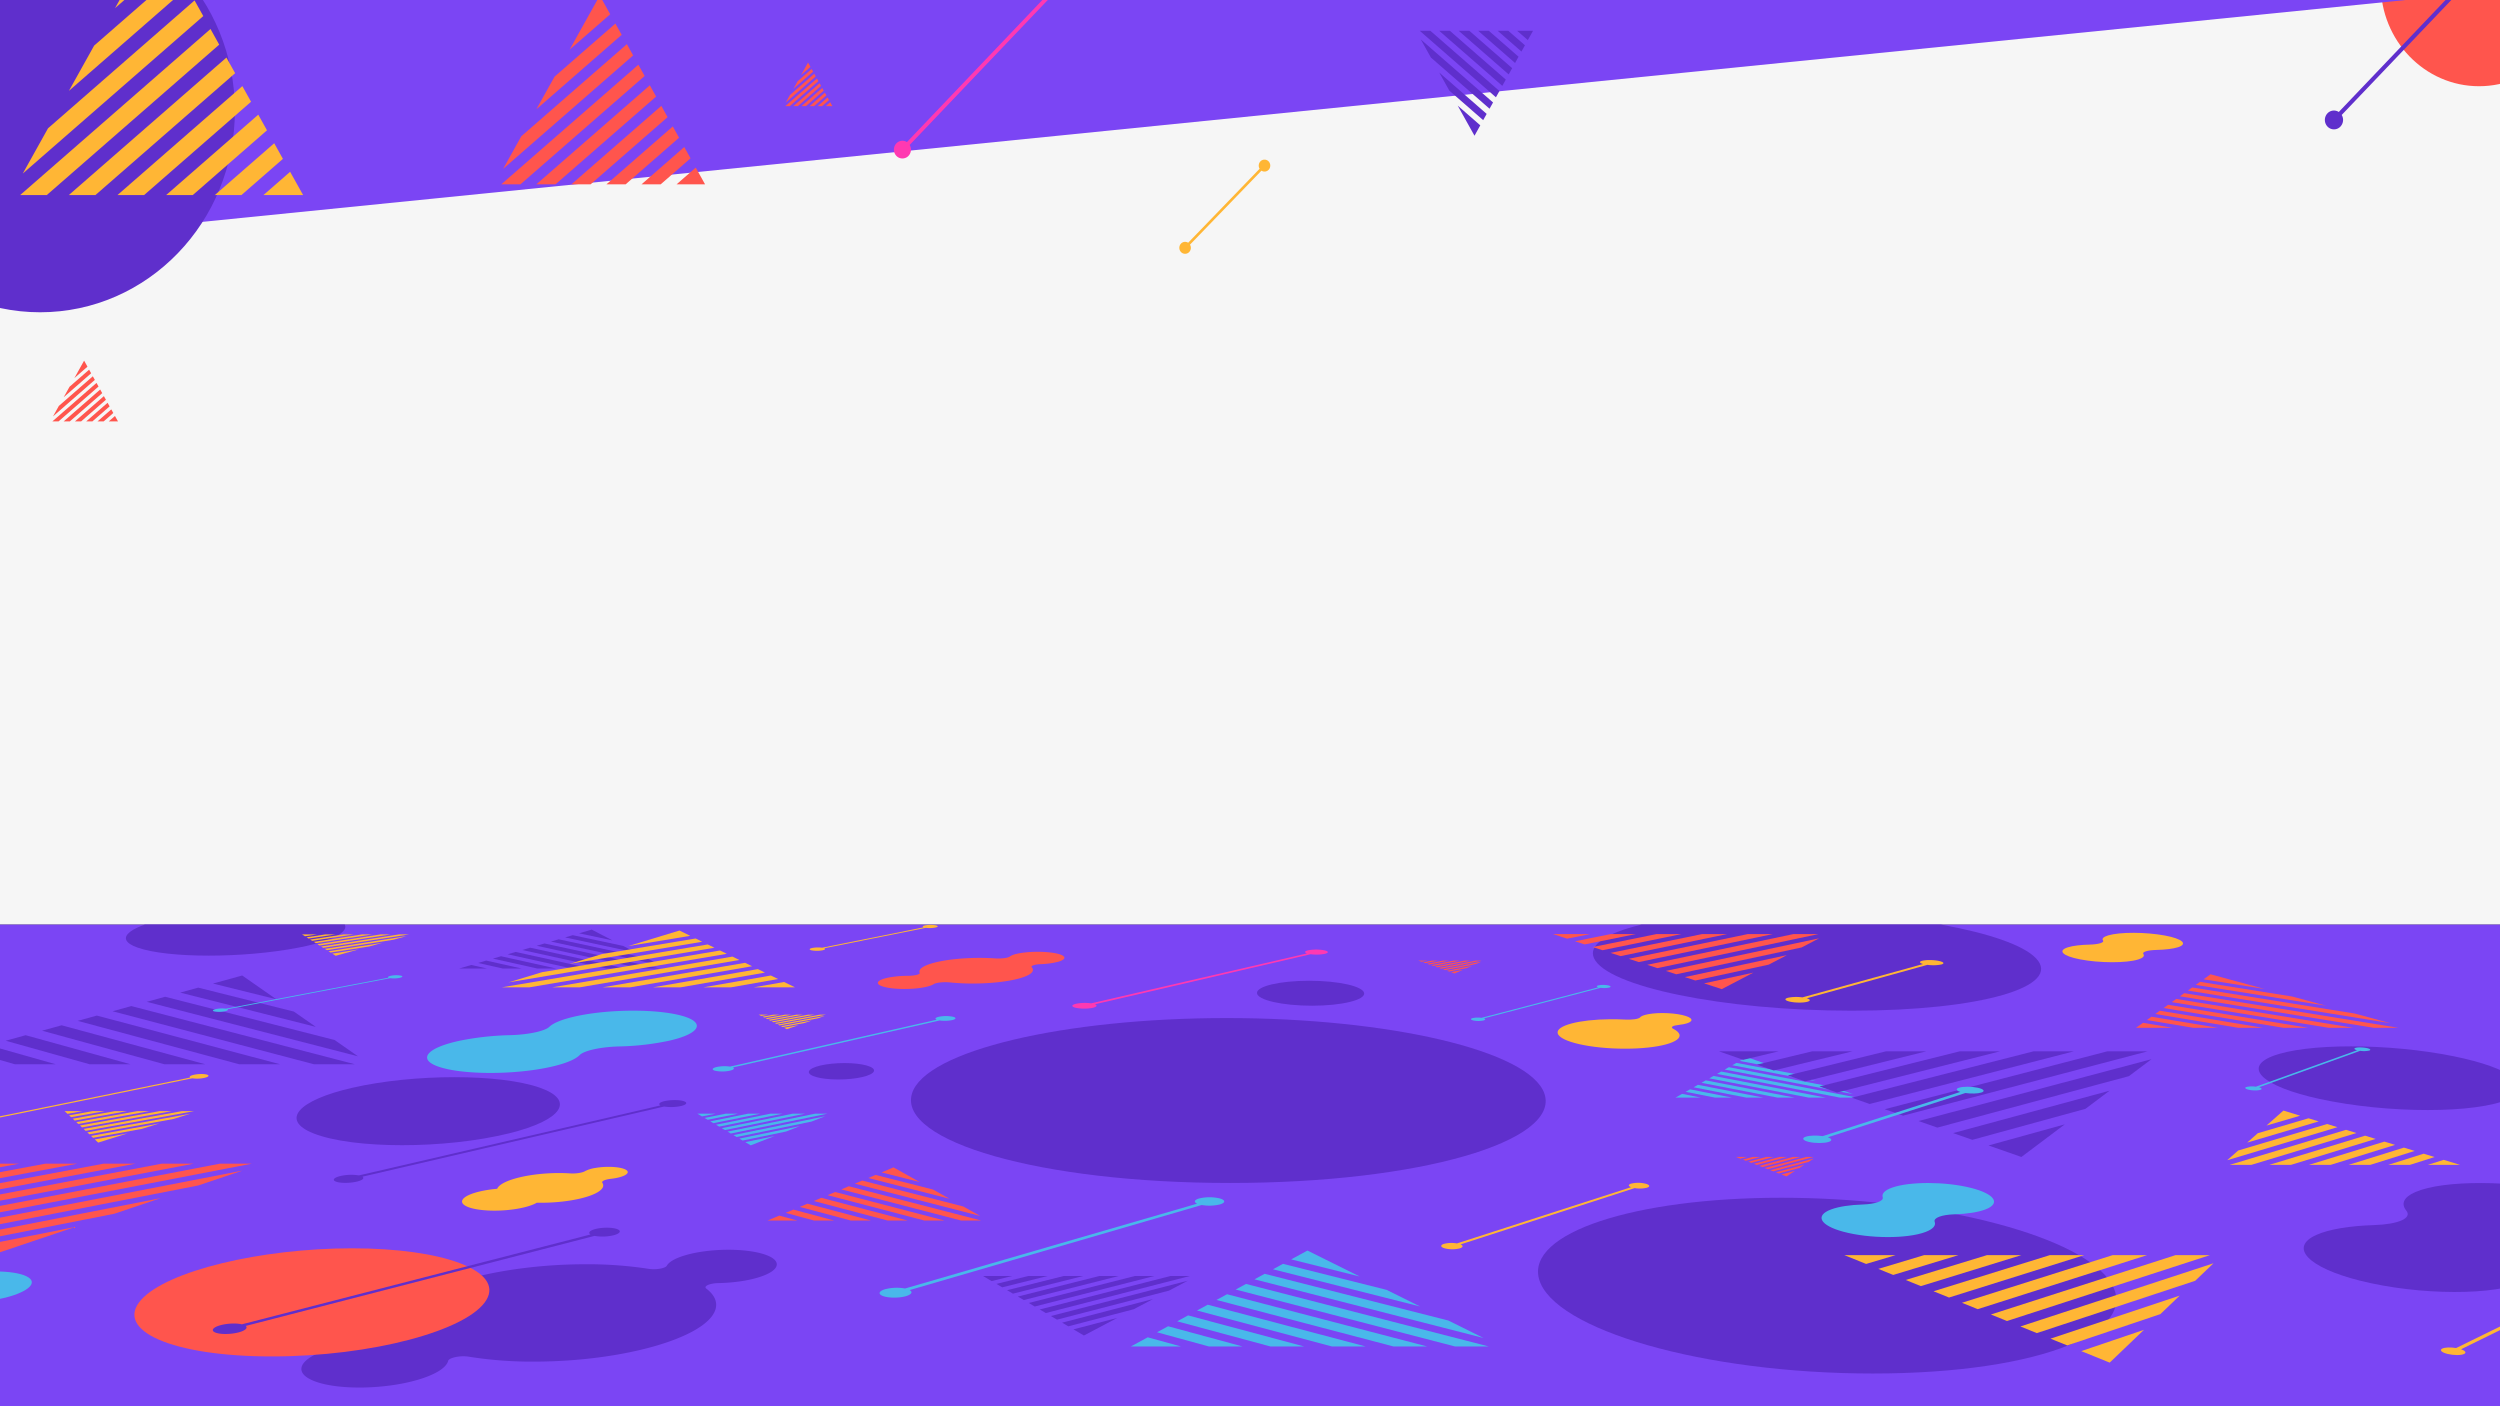<svg id="suelo" xmlns="http://www.w3.org/2000/svg" xmlns:xlink="http://www.w3.org/1999/xlink" viewBox="0 0 1920 1080"><rect x="0" y="0" width="1920" height="1080" fill="#333333" stroke="none"/><defs><style>.cls-1{fill:none;}.cls-2{fill:#f6f6f6;}.cls-3{fill:#7b45f4;}.cls-4{clip-path:url(#clip-path);}.cls-5{fill:#5f2fcc;}.cls-6{fill:#49b8ea;}.cls-7{fill:#ffb635;}.cls-8{fill:#ff554d;}.cls-9{fill:#ff39b1;}.cls-10{clip-path:url(#clip-path-2);}</style><clipPath id="clip-path"><polygon class="cls-1" points="-313.69 710.1 2146.22 710.1 2154.51 1080 -312.37 1080 -313.69 710.1"/></clipPath><clipPath id="clip-path-2"><rect class="cls-1" x="-427" width="2806.49" height="486.18"/></clipPath></defs><title>fondo portada</title><rect class="cls-2" x="-427" width="2808" height="710.1"/><polygon class="cls-3" points="-313.69 710.1 2154.51 710.1 2154.51 1080 -312.37 1080 -313.69 710.1"/><g class="cls-4"><path class="cls-5" d="M243.6,1061.5c18.45,6.12,52.42,5.37,76.79-1.68,14.38-4.16,22.49-9.56,23.8-14.68,0.63-2.45,9.53-4.27,15.71-3.22a307.31,307.31,0,0,0,51.62,3.8c67-.27,128.57-17.92,137.42-38.61,2.74-6.4.18-12.34-6.51-17.48-2.37-1.82,2.51-4.06,9.19-4.2,12.12-.25,24.48-2,33.6-5.3,14.28-5.1,15.16-12.23,2.31-16.62-15.21-5.19-43.25-4.84-61.44.59-7.7,2.3-12.42,5.13-14,8-1.09,2-8.44,3.26-13.86,2.38a308.94,308.94,0,0,0-48.73-3.53c-62.09,0-123.3,15.65-137,35.55-4.5,6.55-3.45,12.8,2.24,18.33,2.21,2.14-4.55,4.68-12,4.55-15.86-.27-33.51,1.75-47.89,6C229.09,1043,223.52,1054.84,243.6,1061.5Z"/><path class="cls-5" d="M965.35,762.67c-0.29-5.25,17.66-9.45,40.08-9.45s41.33,4.2,42.24,9.45-17,9.72-40,9.72S965.64,768,965.35,762.67Z"/><path class="cls-5" d="M270.64,835.4c47.43-10.85,113.32-10.85,144.1,0,27.07,9.54,17.48,24.77-23.52,34.95-49.24,12.22-120.23,12.22-150.71,0C215.13,860.17,228.93,844.94,270.64,835.4Z"/><path class="cls-5" d="M1745,811.23c25.61-10.17,89.45-10.17,139.53,0,44,8.94,63.13,23.2,42.44,32.72-24.83,11.42-93.43,11.42-145.72,0C1737.71,834.43,1722.52,820.17,1745,811.23Z"/><path class="cls-5" d="M135.45,704c40.94-7.45,95.61-7.45,119.25,0,20.7,6.52,10.1,16.87-25.34,23.75C187,736,128.89,736,105.62,727.74,86.15,720.87,99.6,710.52,135.45,704Z"/><path class="cls-5" d="M621.31,822.69c1.42-3.47,13.63-6.26,27.28-6.26s23.77,2.79,22.59,6.26-13.44,6.36-27.32,6.36S619.88,826.19,621.31,822.69Z"/><path class="cls-6" d="M391.87,795a217.52,217.52,0,0,0-39.09,4.34c-25,5.4-32.4,14.19-16.06,19.84,18.44,6.38,58,6.43,85.91.26,11.71-2.59,19.31-5.82,22.49-9.1,3.37-3.47,16.1-6.3,30.16-6.67a205,205,0,0,0,38.58-4.39c23.45-5.32,28.15-13.65,11.06-18.81-18.7-5.64-55.59-5.68-81.46-.23-11.1,2.34-18.42,5.31-21.58,8.37C418.48,791.89,405.8,794.64,391.87,795Z"/><path class="cls-7" d="M1604.91,725.45c-6.74.16-12.74,0.85-16.68,2.06-8.27,2.54-4.29,6.64,9.16,9.26,15.07,2.93,35.5,2.95,44.7.12,3.88-1.19,5.09-2.69,4-4.22s3-2.95,10.09-3.12c6.77-.16,12.72-0.86,16.51-2.07,7.88-2.52,3.36-6.51-10.07-9-14.8-2.74-34.51-2.76-43.47-.11-3.82,1.13-5.08,2.56-4,4S1611.92,725.28,1604.91,725.45Z"/><path class="cls-5" d="M1823.07,940.88c-18.39.59-34.32,3.11-44.2,7.57-21,9.46-6.62,25,33.63,35.11,45.79,11.48,104.23,11.56,126.9.46,9.46-4.63,10.93-10.4,5.83-16.22-5.38-6.13,4.75-11.13,24.13-11.76,18.59-.61,34.14-3.19,42.92-7.7,18-9.26,0-23.66-39.79-32.49-43.2-9.6-96-9.67-117.42-.39-9.23,4-11.24,9.09-7,14.36C1852.61,935.5,1842.19,940.27,1823.07,940.88Z"/><path class="cls-7" d="M1248.16,805.4c25.4,0,43.92-5,41.58-11.17-0.55-1.44-2.17-2.81-4.64-4.08s-0.55-2.53,4.09-3c1.33-.15,2.6-0.34,3.77-0.57,7.38-1.46,8.16-4.22,1.82-6.28-7.19-2.34-20.37-3-28.87-1.41-3.46.63-5.6,1.51-6.39,2.49-1,1.22-5.95,1.92-11.29,1.65-3.73-.19-7.57-0.28-11.46-0.26-24,.17-41.89,4.89-40.47,10.78C1197.86,800,1221.45,805.41,1248.16,805.4Z"/><path class="cls-6" d="M-163.16,1047.72c51.58,0,108-13.5,126.1-29.71,4.19-3.76,6-7.34,5.7-10.62s8.11-6.52,19.13-7.83c3.17-.38,6.35-0.86,9.49-1.45,19.81-3.75,31.1-10.75,25.92-16-5.83-5.87-29.39-7.4-51.5-3.55-9,1.57-16.41,3.8-21.48,6.26-6.37,3.09-18.71,4.88-28.19,4.17-6.61-.49-13.83-0.72-21.59-0.65-47.84.42-101.15,12.48-121.3,27.76C-243.47,1033.25-217.41,1047.76-163.16,1047.72Z"/><polygon class="cls-5" points="423.11 723.13 429.07 721.38 496.93 735.97 507.2 741.29 423.11 723.13"/><polygon class="cls-5" points="401.06 729.6 407.14 727.82 480.44 743.85 465.9 743.85 401.06 729.6"/><polygon class="cls-5" points="412.14 726.35 418.16 724.58 507.01 743.85 492.47 743.85 412.14 726.35"/><polygon class="cls-5" points="478.58 726.46 488.56 731.63 433.97 719.94 439.87 718.21 478.58 726.46"/><polygon class="cls-5" points="378.56 736.21 384.76 734.39 427.29 743.85 412.75 743.85 378.56 736.21"/><polygon class="cls-5" points="444.73 716.78 454.42 713.94 470.44 722.24 444.73 716.78"/><polygon class="cls-5" points="374.14 743.85 352.52 743.85 361.94 741.09 374.14 743.85"/><polygon class="cls-5" points="389.87 732.89 396.01 731.09 453.87 743.85 439.32 743.85 389.87 732.89"/><polygon class="cls-5" points="367.15 739.56 373.41 737.72 400.72 743.85 386.18 743.85 367.15 739.56"/><path class="cls-5" d="M1224.18,735.88C1215.08,715.55,1280,700,1368.61,700s175.47,15.59,195,35.92c20.79,21.66-41.93,40.29-141.35,40.29S1233.88,757.54,1224.18,735.88Z"/><path class="cls-8" d="M108.31,998.36c19.78-22.33,92-39.66,162.06-39.66S386.93,976,373.55,998.36c-14.05,23.46-88.14,43.38-164.82,43.38S87.53,1021.82,108.31,998.36Z"/><path class="cls-5" d="M1182,982.38c-10-35.62,73.65-62.51,186.1-62.51s224.06,26.89,251.17,62.51c29.41,38.65-50.53,72.48-180.91,72.48S1192.85,1021,1182,982.38Z"/><polygon class="cls-7" points="1551.68 1018.72 1564.28 1023.83 1685.93 983.63 1699.96 970.2 1551.68 1018.72"/><polygon class="cls-7" points="1506.77 1000.53 1518.88 1005.44 1648.89 963.96 1622.47 963.96 1506.77 1000.53"/><polygon class="cls-7" points="1529.01 1009.54 1541.36 1014.54 1697.16 963.96 1670.75 963.96 1529.01 1009.54"/><polygon class="cls-7" points="1659.18 1009.23 1674 995.04 1574.8 1028.09 1587.65 1033.3 1659.18 1009.23"/><polygon class="cls-7" points="1463.55 983.02 1475.21 987.74 1552.34 963.96 1525.92 963.96 1463.55 983.02"/><polygon class="cls-7" points="1598.39 1037.65 1620.24 1046.5 1646.57 1021.3 1598.39 1037.65"/><polygon class="cls-7" points="1455.79 963.96 1416.5 963.96 1433.17 970.71 1455.79 963.96"/><polygon class="cls-7" points="1484.95 991.69 1496.84 996.51 1600.62 963.96 1574.2 963.96 1484.95 991.69"/><polygon class="cls-7" points="1442.55 974.51 1453.99 979.15 1504.07 963.96 1477.65 963.96 1442.55 974.51"/><polygon class="cls-7" points="597.4 786.87 598.69 787.54 628.02 782.09 633.43 780.18 597.4 786.87"/><polygon class="cls-7" points="592.68 784.43 593.97 785.1 625.41 779.28 620.56 779.28 592.68 784.43"/><polygon class="cls-7" points="595.03 785.65 596.33 786.32 634.28 779.28 629.43 779.28 595.03 785.65"/><polygon class="cls-7" points="618.05 785.61 623.52 783.68 599.77 788.1 601.07 788.77 618.05 785.61"/><polygon class="cls-7" points="587.99 782.01 589.27 782.67 607.67 779.28 602.82 779.28 587.99 782.01"/><polygon class="cls-7" points="602.15 789.33 604.32 790.45 613.51 787.21 602.15 789.33"/><polygon class="cls-7" points="589.94 779.28 582.72 779.28 584.61 780.25 589.94 779.28"/><polygon class="cls-7" points="590.33 783.22 591.61 783.88 616.54 779.28 611.69 779.28 590.33 783.22"/><polygon class="cls-7" points="585.66 780.8 586.93 781.46 598.8 779.28 593.95 779.28 585.66 780.8"/><polygon class="cls-6" points="563.3 871.76 565.77 873.23 623.23 861.37 633.75 857.25 563.3 871.76"/><polygon class="cls-6" points="554.33 866.44 556.77 867.89 618.23 855.31 608.83 855.31 554.33 866.44"/><polygon class="cls-6" points="558.8 869.09 561.26 870.55 635.39 855.31 626 855.31 558.8 869.09"/><polygon class="cls-6" points="603.73 869 614.45 864.8 567.83 874.45 570.32 875.93 603.73 869"/><polygon class="cls-6" points="545.48 861.18 547.89 862.61 583.89 855.31 574.5 855.31 545.48 861.18"/><polygon class="cls-6" points="572.39 877.16 576.56 879.63 594.78 872.5 572.39 877.16"/><polygon class="cls-6" points="549.56 855.31 535.59 855.31 539.12 857.41 549.56 855.31"/><polygon class="cls-6" points="549.89 863.8 552.31 865.24 601.06 855.31 591.66 855.31 549.89 863.8"/><polygon class="cls-6" points="541.1 858.58 543.49 860 566.73 855.31 557.33 855.31 541.1 858.58"/><polygon class="cls-7" points="67.05 869.69 68.61 871.15 133.28 859.35 146.32 855.26 67.05 869.69"/><polygon class="cls-7" points="61.41 864.39 62.95 865.84 132.04 853.33 122.67 853.33 61.41 864.39"/><polygon class="cls-7" points="64.22 867.03 65.77 868.49 149.16 853.33 139.79 853.33 64.22 867.03"/><polygon class="cls-7" points="109.09 866.94 122.39 862.77 69.9 872.37 71.47 873.84 109.09 866.94"/><polygon class="cls-7" points="55.84 859.17 57.35 860.59 97.79 853.33 88.42 853.33 55.84 859.17"/><polygon class="cls-7" points="72.78 875.06 75.4 877.52 97.99 870.43 72.78 875.06"/><polygon class="cls-7" points="63.55 853.33 49.61 853.33 51.84 855.42 63.55 853.33"/><polygon class="cls-7" points="58.61 861.77 60.14 863.21 114.92 853.33 105.55 853.33 58.61 861.77"/><polygon class="cls-7" points="53.08 856.58 54.59 858 80.67 853.33 71.3 853.33 53.08 856.58"/><polygon class="cls-7" points="249.47 728.74 251.03 729.73 302.15 721.72 312.19 718.93 249.47 728.74"/><polygon class="cls-7" points="243.82 725.15 245.36 726.13 300.05 717.62 292.31 717.62 243.82 725.15"/><polygon class="cls-7" points="246.64 726.94 248.19 727.93 314.2 717.62 306.46 717.62 246.64 726.94"/><polygon class="cls-7" points="283.57 726.88 293.77 724.05 252.32 730.55 253.89 731.55 283.57 726.88"/><polygon class="cls-7" points="238.23 721.6 239.75 722.57 271.77 717.62 264.03 717.62 238.23 721.6"/><polygon class="cls-7" points="255.19 732.37 257.8 734.04 275.07 729.24 255.19 732.37"/><polygon class="cls-7" points="243.48 717.62 231.97 717.62 234.21 719.04 243.48 717.62"/><polygon class="cls-7" points="241.02 723.37 242.55 724.34 285.91 717.62 278.17 717.62 241.02 723.37"/><polygon class="cls-7" points="235.46 719.84 236.97 720.8 257.62 717.62 249.88 717.62 235.46 719.84"/><polygon class="cls-8" points="1108.21 744.48 1109.89 745.07 1133.81 740.25 1137.62 738.55 1108.21 744.48"/><polygon class="cls-8" points="1102.13 742.32 1103.79 742.91 1129.47 737.75 1124.9 737.75 1102.13 742.32"/><polygon class="cls-8" points="1105.17 743.39 1106.83 743.99 1137.81 737.75 1133.25 737.75 1105.17 743.39"/><polygon class="cls-8" points="1126.79 743.36 1130.64 741.65 1111.27 745.56 1112.95 746.16 1126.79 743.36"/><polygon class="cls-8" points="1096.09 740.17 1097.74 740.76 1112.77 737.75 1108.2 737.75 1096.09 740.17"/><polygon class="cls-8" points="1114.34 746.65 1117.13 747.64 1123.6 744.78 1114.34 746.65"/><polygon class="cls-8" points="1096.08 737.75 1089.28 737.75 1091.72 738.62 1096.08 737.75"/><polygon class="cls-8" points="1099.1 741.24 1100.76 741.83 1121.12 737.75 1116.55 737.75 1099.1 741.24"/><polygon class="cls-8" points="1093.08 739.1 1094.72 739.69 1104.42 737.75 1099.86 737.75 1093.08 739.1"/><polygon class="cls-8" points="1359.57 898.7 1361.9 899.59 1389.05 892.3 1392.94 889.76 1359.57 898.7"/><polygon class="cls-8" points="1351.1 895.43 1353.41 896.32 1382.56 888.55 1376.95 888.55 1351.1 895.43"/><polygon class="cls-8" points="1355.33 897.06 1357.65 897.95 1392.8 888.55 1387.19 888.55 1355.33 897.06"/><polygon class="cls-8" points="1381.89 897 1385.82 894.43 1363.83 900.34 1366.17 901.24 1381.89 897"/><polygon class="cls-8" points="1342.7 892.19 1344.99 893.08 1362.07 888.55 1356.47 888.55 1342.7 892.19"/><polygon class="cls-8" points="1368.11 901.99 1372.01 903.49 1378.63 899.15 1368.11 901.99"/><polygon class="cls-8" points="1341.59 888.55 1333.25 888.55 1336.63 889.86 1341.59 888.55"/><polygon class="cls-8" points="1346.89 893.81 1349.19 894.7 1372.31 888.55 1366.71 888.55 1346.89 893.81"/><polygon class="cls-8" points="1338.52 890.58 1340.8 891.46 1351.83 888.55 1346.22 888.55 1338.52 890.58"/><polygon class="cls-8" points="1279.41 745.66 1287.35 748.25 1383.64 727.64 1397.05 720.64 1279.41 745.66"/><polygon class="cls-8" points="1250.91 736.37 1258.63 738.88 1361.48 717.37 1342.29 717.37 1250.91 736.37"/><polygon class="cls-8" points="1265.06 740.98 1272.89 743.53 1396.55 717.37 1377.36 717.37 1265.06 740.98"/><polygon class="cls-8" points="1358.39 740.82 1372.33 733.54 1293.96 750.41 1302.01 753.03 1358.39 740.82"/><polygon class="cls-8" points="1223.19 727.33 1230.7 729.77 1291.35 717.37 1272.16 717.37 1223.19 727.33"/><polygon class="cls-8" points="1308.72 755.22 1322.32 759.66 1346.62 746.97 1308.72 755.22"/><polygon class="cls-8" points="1221.21 717.37 1192.67 717.37 1203.52 720.91 1221.21 717.37"/><polygon class="cls-8" points="1236.95 731.82 1244.57 734.3 1326.41 717.37 1307.22 717.37 1236.95 731.82"/><polygon class="cls-8" points="1209.61 722.9 1217.02 725.31 1256.28 717.37 1237.09 717.37 1209.61 722.9"/><polygon class="cls-8" points="-25.89 940.18 -22.13 944.49 152.24 910.45 186.13 899.03 -25.89 940.18"/><polygon class="cls-8" points="-39.31 924.79 -35.69 928.94 148.62 893.71 124.18 893.71 -39.31 924.79"/><polygon class="cls-8" points="-32.66 932.41 -28.97 936.64 193.29 893.71 168.85 893.71 -32.66 932.41"/><polygon class="cls-8" points="87.82 932.15 123.48 920.14 -19 948.08 -15.17 952.47 87.82 932.15"/><polygon class="cls-8" points="-52.27 909.93 -48.77 913.95 59.28 893.71 34.84 893.71 -52.27 909.93"/><polygon class="cls-8" points="-11.97 956.14 -5.48 963.58 57.53 942.35 -11.97 956.14"/><polygon class="cls-8" points="-45.85 917.29 -42.29 921.38 103.95 893.71 79.51 893.71 -45.85 917.29"/><polygon class="cls-8" points="-58.58 902.7 -55.14 906.64 14.61 893.71 -9.83 893.71 -58.58 902.7"/><polygon class="cls-8" points="656.54 909.06 662.19 906.67 739.81 926.59 752.79 933.87 656.54 909.06"/><polygon class="cls-8" points="635.62 917.89 641.39 915.46 725.35 937.37 709.91 937.37 635.62 917.89"/><polygon class="cls-8" points="646.13 913.45 651.85 911.04 753.58 937.37 738.14 937.37 646.13 913.45"/><polygon class="cls-8" points="716.64 913.6 729.23 920.66 666.85 904.71 672.44 902.35 716.64 913.6"/><polygon class="cls-8" points="614.24 926.91 620.13 924.42 668.89 937.37 653.45 937.37 614.24 926.91"/><polygon class="cls-8" points="677.04 900.41 686.21 896.54 706.39 907.85 677.04 900.41"/><polygon class="cls-8" points="612.43 937.37 589.46 937.37 598.43 933.59 612.43 937.37"/><polygon class="cls-8" points="624.99 922.38 630.82 919.92 697.12 937.37 681.68 937.37 624.99 922.38"/><polygon class="cls-8" points="603.38 931.49 609.34 928.98 640.66 937.37 625.22 937.37 603.38 931.49"/><polygon class="cls-7" points="548.7 727.86 543.56 725.33 416.44 746.6 390.51 754.46 548.7 727.86"/><polygon class="cls-7" points="567.82 737.27 562.53 734.67 424.16 758.26 445.34 758.26 567.82 737.27"/><polygon class="cls-7" points="558.19 732.53 552.98 729.97 385.45 758.26 406.63 758.26 558.19 732.53"/><polygon class="cls-7" points="462.32 732.69 437.46 740.23 539.34 723.26 534.27 720.76 462.32 732.69"/><polygon class="cls-7" points="587.5 746.95 582.05 744.27 501.58 758.26 522.76 758.26 587.5 746.95"/><polygon class="cls-7" points="530.11 718.72 521.83 714.65 482.48 726.58 530.11 718.72"/><polygon class="cls-7" points="579 758.26 610.5 758.26 602.15 754.16 579 758.26"/><polygon class="cls-7" points="577.59 742.07 572.22 739.43 462.87 758.26 484.05 758.26 577.59 742.07"/><polygon class="cls-7" points="597.55 751.89 592.03 749.18 540.29 758.26 561.47 758.26 597.55 751.89"/><polygon class="cls-7" points="1795.17 865.67 1787.26 863.24 1718.94 883.59 1710.49 891.04 1795.17 865.67"/><polygon class="cls-7" points="1824.49 874.69 1816.4 872.2 1742.75 894.63 1759.41 894.63 1824.49 874.69"/><polygon class="cls-7" points="1809.75 870.16 1801.75 867.7 1712.3 894.63 1728.97 894.63 1809.75 870.16"/><polygon class="cls-7" points="1733.98 870.31 1725.81 877.52 1780.76 861.24 1772.94 858.84 1733.98 870.31"/><polygon class="cls-7" points="1854.49 883.91 1846.21 881.37 1803.65 894.63 1820.31 894.63 1854.49 883.91"/><polygon class="cls-7" points="1766.5 856.86 1753.68 852.92 1740.63 864.44 1766.5 856.86"/><polygon class="cls-7" points="1864.55 894.63 1889.33 894.63 1876.72 890.75 1864.55 894.63"/><polygon class="cls-7" points="1839.41 879.27 1831.22 876.76 1773.2 894.63 1789.87 894.63 1839.41 879.27"/><polygon class="cls-7" points="1869.75 888.61 1861.38 886.03 1834.1 894.63 1850.76 894.63 1869.75 888.61"/><polygon class="cls-6" points="963.44 982.52 971.24 978.28 1112.36 1014.18 1139.34 1027.58 963.44 982.52"/><polygon class="cls-6" points="934.27 998.36 942.35 993.97 1096.04 1034.08 1070.18 1034.08 934.27 998.36"/><polygon class="cls-6" points="948.98 990.37 956.92 986.06 1143.31 1034.08 1117.44 1034.08 948.98 990.37"/><polygon class="cls-6" points="1064.97 990.64 1090.6 1003.38 977.65 974.8 985.32 970.63 1064.97 990.64"/><polygon class="cls-6" points="904.07 1014.77 912.44 1010.22 1001.52 1034.08 975.65 1034.08 904.07 1014.77"/><polygon class="cls-6" points="991.62 967.21 1004.12 960.42 1044.28 980.37 991.62 967.21"/><polygon class="cls-6" points="906.99 1034.08 868.52 1034.08 881.45 1027.06 906.99 1034.08"/><polygon class="cls-6" points="919.3 1006.49 927.53 1002.03 1048.78 1034.08 1022.92 1034.08 919.3 1006.49"/><polygon class="cls-6" points="888.57 1023.19 897.09 1018.57 954.25 1034.08 928.39 1034.08 888.57 1023.19"/><polygon class="cls-8" points="1680.27 760.76 1683.6 758.38 1808.54 778.42 1835.65 785.8 1680.27 760.76"/><polygon class="cls-8" points="1667.92 769.64 1671.33 767.19 1807.37 789.36 1788.4 789.36 1667.92 769.64"/><polygon class="cls-8" points="1674.14 765.17 1677.5 762.75 1842.04 789.36 1823.07 789.36 1674.14 765.17"/><polygon class="cls-8" points="1760.41 765.33 1786.52 772.43 1686.33 756.41 1689.61 754.05 1760.41 765.33"/><polygon class="cls-8" points="1655.24 778.75 1658.74 776.23 1738.03 789.36 1719.06 789.36 1655.24 778.75"/><polygon class="cls-8" points="1692.31 752.11 1697.69 748.25 1739.21 759.55 1692.31 752.11"/><polygon class="cls-8" points="1668.69 789.36 1640.47 789.36 1645.83 785.52 1668.69 789.36"/><polygon class="cls-8" points="1661.62 774.16 1665.08 771.68 1772.7 789.36 1753.73 789.36 1661.62 774.16"/><polygon class="cls-8" points="1648.78 783.39 1652.33 780.84 1703.36 789.36 1684.39 789.36 1648.78 783.39"/><polygon class="cls-6" points="1324.56 821.43 1327.76 819.61 1407.38 834.79 1423.26 840.31 1324.56 821.43"/><polygon class="cls-6" points="1312.74 828.17 1315.99 826.31 1402.27 842.97 1389.14 842.97 1312.74 828.17"/><polygon class="cls-6" points="1318.68 824.78 1321.9 822.95 1426.26 842.97 1413.13 842.97 1318.68 824.78"/><polygon class="cls-6" points="1378.95 824.9 1394.41 830.28 1330.4 818.1 1333.57 816.3 1378.95 824.9"/><polygon class="cls-6" points="1300.7 835.03 1304.01 833.14 1354.29 842.97 1341.16 842.97 1300.7 835.03"/><polygon class="cls-6" points="1336.18 814.81 1341.39 811.84 1366.31 820.5 1336.18 814.81"/><polygon class="cls-6" points="1306.31 842.97 1286.78 842.97 1291.81 840.1 1306.31 842.97"/><polygon class="cls-6" points="1306.74 831.59 1310.03 829.71 1378.28 842.97 1365.15 842.97 1306.74 831.59"/><polygon class="cls-6" points="1294.59 838.51 1297.94 836.61 1330.3 842.97 1317.17 842.97 1294.59 838.51"/><polygon class="cls-5" points="1473.4 860.95 1487.86 866 1635 826.49 1652.37 813.44 1473.4 860.95"/><polygon class="cls-5" points="1422.09 843.03 1435.89 847.85 1592.82 807.4 1561.81 807.4 1422.09 843.03"/><polygon class="cls-5" points="1447.45 851.88 1461.57 856.82 1649.47 807.4 1618.47 807.4 1447.45 851.88"/><polygon class="cls-5" points="1601.63 851.58 1620.16 837.65 1499.96 870.22 1514.76 875.39 1601.63 851.58"/><polygon class="cls-5" points="1373.06 825.9 1386.25 830.51 1479.5 807.4 1448.49 807.4 1373.06 825.9"/><polygon class="cls-5" points="1527.16 879.72 1552.44 888.55 1585.78 863.49 1527.16 879.72"/><polygon class="cls-5" points="1366.18 807.4 1320.06 807.4 1338.79 813.94 1366.18 807.4"/><polygon class="cls-5" points="1397.3 834.37 1410.79 839.08 1536.16 807.4 1505.15 807.4 1397.3 834.37"/><polygon class="cls-5" points="1349.35 817.63 1362.26 822.13 1422.84 807.4 1391.83 807.4 1349.35 817.63"/><polygon class="cls-5" points="112.67 769.4 126.8 765.51 256.98 798.73 274.93 811.26 112.67 769.4"/><polygon class="cls-5" points="59.64 784.03 74.37 779.96 215.17 817.37 183.75 817.37 59.64 784.03"/><polygon class="cls-5" points="86.43 776.64 100.86 772.66 272.6 817.37 241.17 817.37 86.43 776.64"/><polygon class="cls-5" points="225.7 776.89 242.58 788.67 138.37 762.32 152.22 758.5 225.7 776.89"/><polygon class="cls-5" points="4.33 799.28 19.7 795.04 100.31 817.37 68.89 817.37 4.33 799.28"/><polygon class="cls-5" points="163.56 755.37 186.02 749.18 212.15 767.42 163.56 755.37"/><polygon class="cls-5" points="32.28 791.57 47.32 787.42 157.74 817.37 126.31 817.37 32.28 791.57"/><polygon class="cls-5" points="-24.22 807.15 -8.52 802.82 42.88 817.37 11.46 817.37 -24.22 807.15"/><polygon class="cls-5" points="807.05 1010.71 811.77 1013.49 897.77 991.21 912.24 983.57 807.05 1010.71"/><polygon class="cls-5" points="790.06 1000.68 794.67 1003.4 886.45 979.99 871.5 979.99 790.06 1000.68"/><polygon class="cls-5" points="798.51 1005.67 803.17 1008.42 913.75 979.99 898.81 979.99 798.51 1005.67"/><polygon class="cls-5" points="870.69 1005.5 885.61 997.62 815.69 1015.8 820.46 1018.62 870.69 1005.5"/><polygon class="cls-5" points="773.42 990.87 777.94 993.53 831.83 979.99 816.88 979.99 773.42 990.87"/><polygon class="cls-5" points="824.42 1020.95 832.44 1025.68 858.15 1012.11 824.42 1020.95"/><polygon class="cls-5" points="777.21 979.99 754.99 979.99 761.55 983.87 777.21 979.99"/><polygon class="cls-5" points="781.69 995.75 786.26 998.44 859.14 979.99 844.19 979.99 781.69 995.75"/><polygon class="cls-5" points="765.23 986.04 769.7 988.67 804.52 979.99 789.58 979.99 765.23 986.04"/><path class="cls-6" d="M1404.4,877c3-1,2.61-2.45-.62-3.56l105.63-34c4.41,0.64,9.55.51,12.28-.37,3.17-1,1.87-2.68-2.87-3.7s-11.13-1-14.3,0c-2.74.87-2.19,2.22,1,3.23l-105.68,33.94c-4.5-.69-9.87-0.56-12.88.4-3.51,1.12-2.47,2.94,2.34,4.07S1400.9,878.1,1404.4,877Z"/><path class="cls-7" d="M631.5,729.87c2.17-.44,2.74-1.11,1.55-1.61l78-15.69a23.92,23.92,0,0,0,7.14-.17c2.39-.48,2.65-1.26.57-1.74a22.83,22.83,0,0,0-8.08,0c-2.06.41-2.54,1-1.32,1.52l-78,15.67A24.19,24.19,0,0,0,624,728c-2.53.51-2.91,1.33-.85,1.84A22.79,22.79,0,0,0,631.5,729.87Z"/><path class="cls-7" d="M1388.08,769.35c2.62-.73,2.3-1.84-0.48-2.67L1480.26,741a32.12,32.12,0,0,0,10.72-.28c2.8-.78,1.73-2-2.37-2.81s-9.67-.77-12.47,0c-2.41.67-2,1.69,0.78,2.46L1384.22,766a32.68,32.68,0,0,0-11.17.3c-3.06.84-2.18,2.21,2,3.06S1385,770.2,1388.08,769.35Z"/><path class="cls-9" d="M839.23,774c3.21-.74,3.78-1.87,1.64-2.71l165.74-38.45a34.19,34.19,0,0,0,10.78-.27c3.31-.76,3.14-2-0.37-2.74a33.86,33.86,0,0,0-12.32,0c-2.85.65-3.14,1.65-.95,2.4L838,770.56a35,35,0,0,0-11.48.31c-3.74.85-4,2.24-.45,3.1A33.82,33.82,0,0,0,839.23,774Z"/><path class="cls-6" d="M695.74,995.46c4.42-1.28,5.47-3.23,2.89-4.69l224.29-65.32a34.69,34.69,0,0,0,14-.46c4.39-1.27,4.36-3.32-.05-4.57a34.06,34.06,0,0,0-15.9,0c-3.79,1.08-4.33,2.74-1.62,4L695.06,989.57a35.82,35.82,0,0,0-15.18.53c-5.16,1.47-5.82,3.87-1.45,5.36S690.58,996.95,695.74,995.46Z"/><path class="cls-6" d="M1736.09,836.95c1.48-.53.91-1.33-1.19-1.93l77.75-28a18.4,18.4,0,0,0,7-.2c1.59-.56.48-1.48-2.48-2s-6.64-.56-8.24,0c-1.37.48-.75,1.23,1.33,1.78l-77.79,28a18.68,18.68,0,0,0-7.26.22c-1.73.61-.7,1.6,2.32,2.21S1734.36,837.56,1736.09,836.95Z"/><path class="cls-6" d="M172.27,776.73c2.36-.45,3.35-1.13,2.55-1.64l124.86-23.85a22.23,22.23,0,0,0,6.83-.17c2.55-.48,3.26-1.26,1.6-1.74a20.17,20.17,0,0,0-7.61,0c-2.19.41-3,1-2.17,1.52L173.49,774.67a22.56,22.56,0,0,0-7.11.19c-2.74.52-3.66,1.36-2,1.88A20.08,20.08,0,0,0,172.27,776.73Z"/><path class="cls-7" d="M1121.21,958.72c2.58-.82,2.68-2.08.49-3l133.71-43.26a23.27,23.27,0,0,0,9.5-.31c2.69-.86,2.13-2.25-1.25-3.11a23.75,23.75,0,0,0-11,0c-2.32.74-2.24,1.87,0,2.72l-133.74,43.19a23.78,23.78,0,0,0-10,.34c-3,1-2.69,2.5.71,3.46A23.78,23.78,0,0,0,1121.21,958.72Z"/><path class="cls-7" d="M1892.44,1039.84c2-1,.94-2.48-2.34-3.61l104.34-51.29c4,0.63,8.22.51,10-.37,2.1-1,.15-2.66-4.33-3.67s-9.8-1-11.91,0c-1.82.87-.65,2.2,2.56,3.2l-104.45,51.19c-4.14-.7-8.6-0.57-10.64.41-2.37,1.14-.56,3,4.06,4.12S1890.07,1041,1892.44,1039.84Z"/><path class="cls-7" d="M-27.13,865.38c3.26-.66,4.81-1.67,4-2.42l170.77-34.82a26.34,26.34,0,0,0,8.92-.25c3.44-.7,4.59-1.82,2.57-2.52s-6.43-.69-9.87,0c-3,.6-4.23,1.51-3.26,2.2L-24.77,862.34a26.85,26.85,0,0,0-9.39.27c-3.79.76-5.31,2-3.38,2.77S-30.93,866.15-27.13,865.38Z"/><path class="cls-6" d="M560.52,822.3c3-.69,3.93-1.74,2.37-2.52l158.74-36.06a28.82,28.82,0,0,0,9.56-.26c3.19-.72,3.51-1.88.72-2.59a27.57,27.57,0,0,0-10.81,0c-2.75.61-3.38,1.56-1.74,2.27l-158.72,36a29.45,29.45,0,0,0-10.1.29c-3.55.79-4.21,2.08-1.46,2.88A27.49,27.49,0,0,0,560.52,822.3Z"/><path class="cls-5" d="M273.82,907.53c4.53-1,6.29-2.64,4.56-3.84L510,849.82a36.29,36.29,0,0,0,12.94-.38c4.57-1.05,5.44-2.75,2-3.8s-9.94-1-14.5,0c-3.93.9-5.16,2.28-3.24,3.32L275.64,902.71a37.36,37.36,0,0,0-14,.43c-5.28,1.21-6.86,3.17-3.52,4.39S268.53,908.75,273.82,907.53Z"/><path class="cls-6" d="M1139.31,783.73c1.7-.44,1.75-1.11.28-1.61l89.71-23.47a19.24,19.24,0,0,0,6.42-.17c1.84-.47,1.49-1.24-0.77-1.72a19.55,19.55,0,0,0-7.42,0c-1.58.41-1.55,1-.08,1.5l-89.72,23.44a19.52,19.52,0,0,0-6.67.18c-2,.51-1.74,1.33.53,1.85A19.56,19.56,0,0,0,1139.31,783.73Z"/><path class="cls-5" d="M183.07,1023.32c5.29-1.36,7.48-3.43,5.66-5l267.86-69.15a36.58,36.58,0,0,0,14.62-.48c5.23-1.34,6.35-3.5,2.52-4.83s-11.12-1.32-16.34,0c-4.5,1.14-6,2.9-3.91,4.22l-267.74,69c-4.07-1-10.66-.78-15.94.56-6.16,1.56-8.21,4.11-4.56,5.69S176.9,1024.9,183.07,1023.32Z"/><path class="cls-6" d="M1430.53,925.06c-9.52.3-18.21,1.55-24.22,3.78-12.64,4.68-8.66,12.26,9.31,17.11,20.21,5.45,49.15,5.49,63.16.22,5.9-2.22,8.12-5,7.06-7.82-1.12-3,5.3-5.45,15.28-5.76,9.58-.3,18.18-1.58,23.9-3.81,11.86-4.63,6.77-11.92-11.24-16.45-19.78-5-47.26-5-60.72-.2-5.76,2.06-8,4.67-7.13,7.35C1446.9,922.35,1440.43,924.75,1430.53,925.06Z"/><path class="cls-8" d="M681.17,758.42c7.25,1.44,18.51,1.49,26.93.11,4.39-.72,7.41-1.68,9-2.72,1.82-1.18,7.72-1.81,12.44-1.31a172.93,172.93,0,0,0,19.47.85c22.34-.22,41.53-4.31,44-9.33a2.61,2.61,0,0,0-.63-3.14c-1-1.08,2-2.2,6.88-2.41a61.7,61.7,0,0,0,13.55-1.87c6.79-2,6.06-4.75-1.58-6.37-8.62-1.83-22.58-1.63-30.83.42a14.13,14.13,0,0,0-4.92,2c-1.4,1.07-6.45,1.71-11.12,1.4-3.83-.26-7.91-0.39-12.17-0.39-23,0-43.56,4.23-45.87,9.48a2.35,2.35,0,0,0,0,2c0.54,1.17-3.8,2.25-9,2.29A80,80,0,0,0,682,750.85C672.08,753,671.39,756.48,681.17,758.42Z"/><path class="cls-7" d="M355.41,921.14c-3.21,4.75,7.68,8.64,24.34,8.64,13.51,0,26.5-2.56,32.46-6.07,1.15,0,2.31,0,3.5,0,21.9,0,42.82-5,46.88-11.21a3.41,3.41,0,0,0,0-4.1c-0.85-1.23,2-2.55,6.55-3.06,1.3-.15,2.58-0.34,3.82-0.57,7.84-1.48,11.26-4.26,7.82-6.34-3.9-2.36-14.7-3-23.6-1.43a24.8,24.8,0,0,0-8,2.51c-2.06,1.23-7.05,1.94-11.4,1.66-3-.2-6.27-0.29-9.67-0.26-20.94.17-41,4.93-45.57,10.87a5.09,5.09,0,0,0-.7,1.21C369,914.08,358,917.3,355.41,921.14Z"/></g><path class="cls-5" d="M700.36,840c9.85-33.23,117.72-58.13,241.7-58.13s232.87,24.9,244.08,58.13c12.27,36.38-95.35,68.52-241.48,68.52S689.58,876.41,700.36,840Z"/><g class="cls-10"><ellipse class="cls-8" cx="1903.92" cy="-11.94" rx="75.51" ry="78.16"/><path class="cls-5" d="M1925.72-57.79a7.43,7.43,0,0,0-1,8.94L1796.18,86a6.81,6.81,0,0,0-8.64,1,7.42,7.42,0,0,0,0,10.23,6.82,6.82,0,0,0,9.89,0,7.43,7.43,0,0,0,1-8.94L1927-46.54a6.81,6.81,0,0,0,8.64-1,7.42,7.42,0,0,0,0-10.23A6.82,6.82,0,0,0,1925.72-57.79Z"/><polygon class="cls-3" points="-427 229.03 1847.54 0 -427 0 -427 229.03"/><ellipse class="cls-5" cx="30.79" cy="84.97" rx="149.6" ry="154.86"/><polygon class="cls-7" points="156.12 12.34 149.42 0.34 36.88 98.53 17.5 133.28 156.12 12.34"/><polygon class="cls-7" points="180.58 56.21 173.89 44.21 52.87 149.79 73.32 149.79 180.58 56.21"/><polygon class="cls-7" points="168.35 34.28 161.66 22.27 15.5 149.79 35.95 149.79 168.35 34.28"/><polygon class="cls-7" points="72.3 35.02 52.92 69.78 143.88 -9.59 137.19 -21.59 72.3 35.02"/><polygon class="cls-7" points="205.05 100.08 198.35 88.07 127.62 149.79 148.07 149.79 205.05 100.08"/><polygon class="cls-7" points="131.65 -31.52 120.53 -51.46 88.34 6.27 131.65 -31.52"/><polygon class="cls-7" points="202.36 149.79 232.78 149.79 222.82 131.94 202.36 149.79"/><polygon class="cls-7" points="192.81 78.14 186.12 66.14 90.24 149.79 110.69 149.79 192.81 78.14"/><polygon class="cls-7" points="217.28 122.01 210.59 110.01 164.99 149.79 185.44 149.79 217.28 122.01"/><polygon class="cls-8" points="72.84 291.76 71.29 288.98 45.2 311.74 40.71 319.8 72.84 291.76"/><polygon class="cls-8" points="78.51 301.93 76.96 299.15 48.91 323.62 53.65 323.62 78.51 301.93"/><polygon class="cls-8" points="75.67 296.85 74.12 294.07 40.24 323.62 44.98 323.62 75.67 296.85"/><polygon class="cls-8" points="53.41 297.02 48.92 305.08 70 286.68 68.45 283.9 53.41 297.02"/><polygon class="cls-8" points="84.18 312.1 82.63 309.32 66.23 323.62 70.97 323.62 84.18 312.1"/><polygon class="cls-8" points="67.17 281.6 64.59 276.98 57.13 290.36 67.17 281.6"/><polygon class="cls-8" points="83.56 323.62 90.61 323.62 88.3 319.49 83.56 323.62"/><polygon class="cls-8" points="81.34 307.01 79.79 304.23 57.57 323.62 62.31 323.62 81.34 307.01"/><polygon class="cls-8" points="87.02 317.18 85.46 314.4 74.89 323.62 79.63 323.62 87.02 317.18"/><polygon class="cls-8" points="626.5 58.65 625.38 56.65 606.67 72.98 603.45 78.75 626.5 58.65"/><polygon class="cls-8" points="630.56 65.94 629.45 63.95 609.33 81.5 612.73 81.5 630.56 65.94"/><polygon class="cls-8" points="628.53 62.3 627.42 60.3 603.12 81.5 606.52 81.5 628.53 62.3"/><polygon class="cls-8" points="612.56 62.42 609.34 68.2 624.46 55 623.35 53.01 612.56 62.42"/><polygon class="cls-8" points="634.63 73.23 633.52 71.24 621.76 81.5 625.16 81.5 634.63 73.23"/><polygon class="cls-8" points="622.43 51.36 620.58 48.04 615.23 57.64 622.43 51.36"/><polygon class="cls-8" points="634.18 81.5 639.24 81.5 637.58 78.53 634.18 81.5"/><polygon class="cls-8" points="632.6 69.59 631.48 67.59 615.54 81.5 618.94 81.5 632.6 69.59"/><polygon class="cls-8" points="636.66 76.88 635.55 74.88 627.97 81.5 631.37 81.5 636.66 76.88"/><polygon class="cls-8" points="486.27 42.55 481.45 33.91 400.36 104.65 386.4 129.69 486.27 42.55"/><polygon class="cls-8" points="503.89 74.16 499.07 65.51 411.88 141.58 426.62 141.58 503.89 74.16"/><polygon class="cls-8" points="495.08 58.35 490.26 49.71 384.96 141.58 399.69 141.58 495.08 58.35"/><polygon class="cls-8" points="425.88 58.89 411.92 83.93 477.45 26.75 472.63 18.1 425.88 58.89"/><polygon class="cls-8" points="521.52 105.76 516.7 97.11 465.73 141.58 480.47 141.58 521.52 105.76"/><polygon class="cls-8" points="468.64 10.95 460.63 -3.42 437.44 38.17 468.64 10.95"/><polygon class="cls-8" points="519.59 141.58 541.5 141.58 534.33 128.72 519.59 141.58"/><polygon class="cls-8" points="512.71 89.96 507.89 81.31 438.81 141.58 453.54 141.58 512.71 89.96"/><polygon class="cls-8" points="530.34 121.56 525.51 112.92 492.66 141.58 507.39 141.58 530.34 121.56"/><path class="cls-7" d="M968,123.94a4.71,4.71,0,0,0-.62,5.67l-54.88,56.82a4.32,4.32,0,0,0-5.48.65,4.7,4.7,0,0,0,0,6.49,4.33,4.33,0,0,0,6.27,0,4.71,4.71,0,0,0,.62-5.67l54.88-56.82a4.32,4.32,0,0,0,5.48-.65,4.7,4.7,0,0,0,0-6.49A4.33,4.33,0,0,0,968,123.94Z"/><path class="cls-9" d="M818.15-25.92a7,7,0,0,0-.92,8.4L696.53,109.11a6.4,6.4,0,0,0-8.11,1,7,7,0,0,0,0,9.61,6.41,6.41,0,0,0,9.28,0,7,7,0,0,0,.92-8.4L819.32-15.35a6.39,6.39,0,0,0,8.11-1,7,7,0,0,0,0-9.61A6.41,6.41,0,0,0,818.15-25.92Z"/><polygon class="cls-5" points="1146.66 78.69 1143.98 83.5 1098.91 44.18 1091.15 30.27 1146.66 78.69"/><polygon class="cls-5" points="1156.45 61.13 1153.77 65.94 1105.31 23.66 1113.5 23.66 1156.45 61.13"/><polygon class="cls-5" points="1151.56 69.91 1148.87 74.72 1090.35 23.66 1098.54 23.66 1151.56 69.91"/><polygon class="cls-5" points="1113.09 69.61 1105.33 55.7 1141.76 87.48 1139.08 92.28 1113.09 69.61"/><polygon class="cls-5" points="1166.25 43.56 1163.57 48.37 1135.24 23.66 1143.43 23.66 1166.25 43.56"/><polygon class="cls-5" points="1136.86 96.26 1132.41 104.24 1119.52 81.13 1136.86 96.26"/><polygon class="cls-5" points="1165.17 23.66 1177.35 23.66 1173.37 30.8 1165.17 23.66"/><polygon class="cls-5" points="1161.35 52.35 1158.67 57.15 1120.28 23.66 1128.47 23.66 1161.35 52.35"/><polygon class="cls-5" points="1171.15 34.78 1168.47 39.59 1150.21 23.66 1158.4 23.66 1171.15 34.78"/></g></svg>